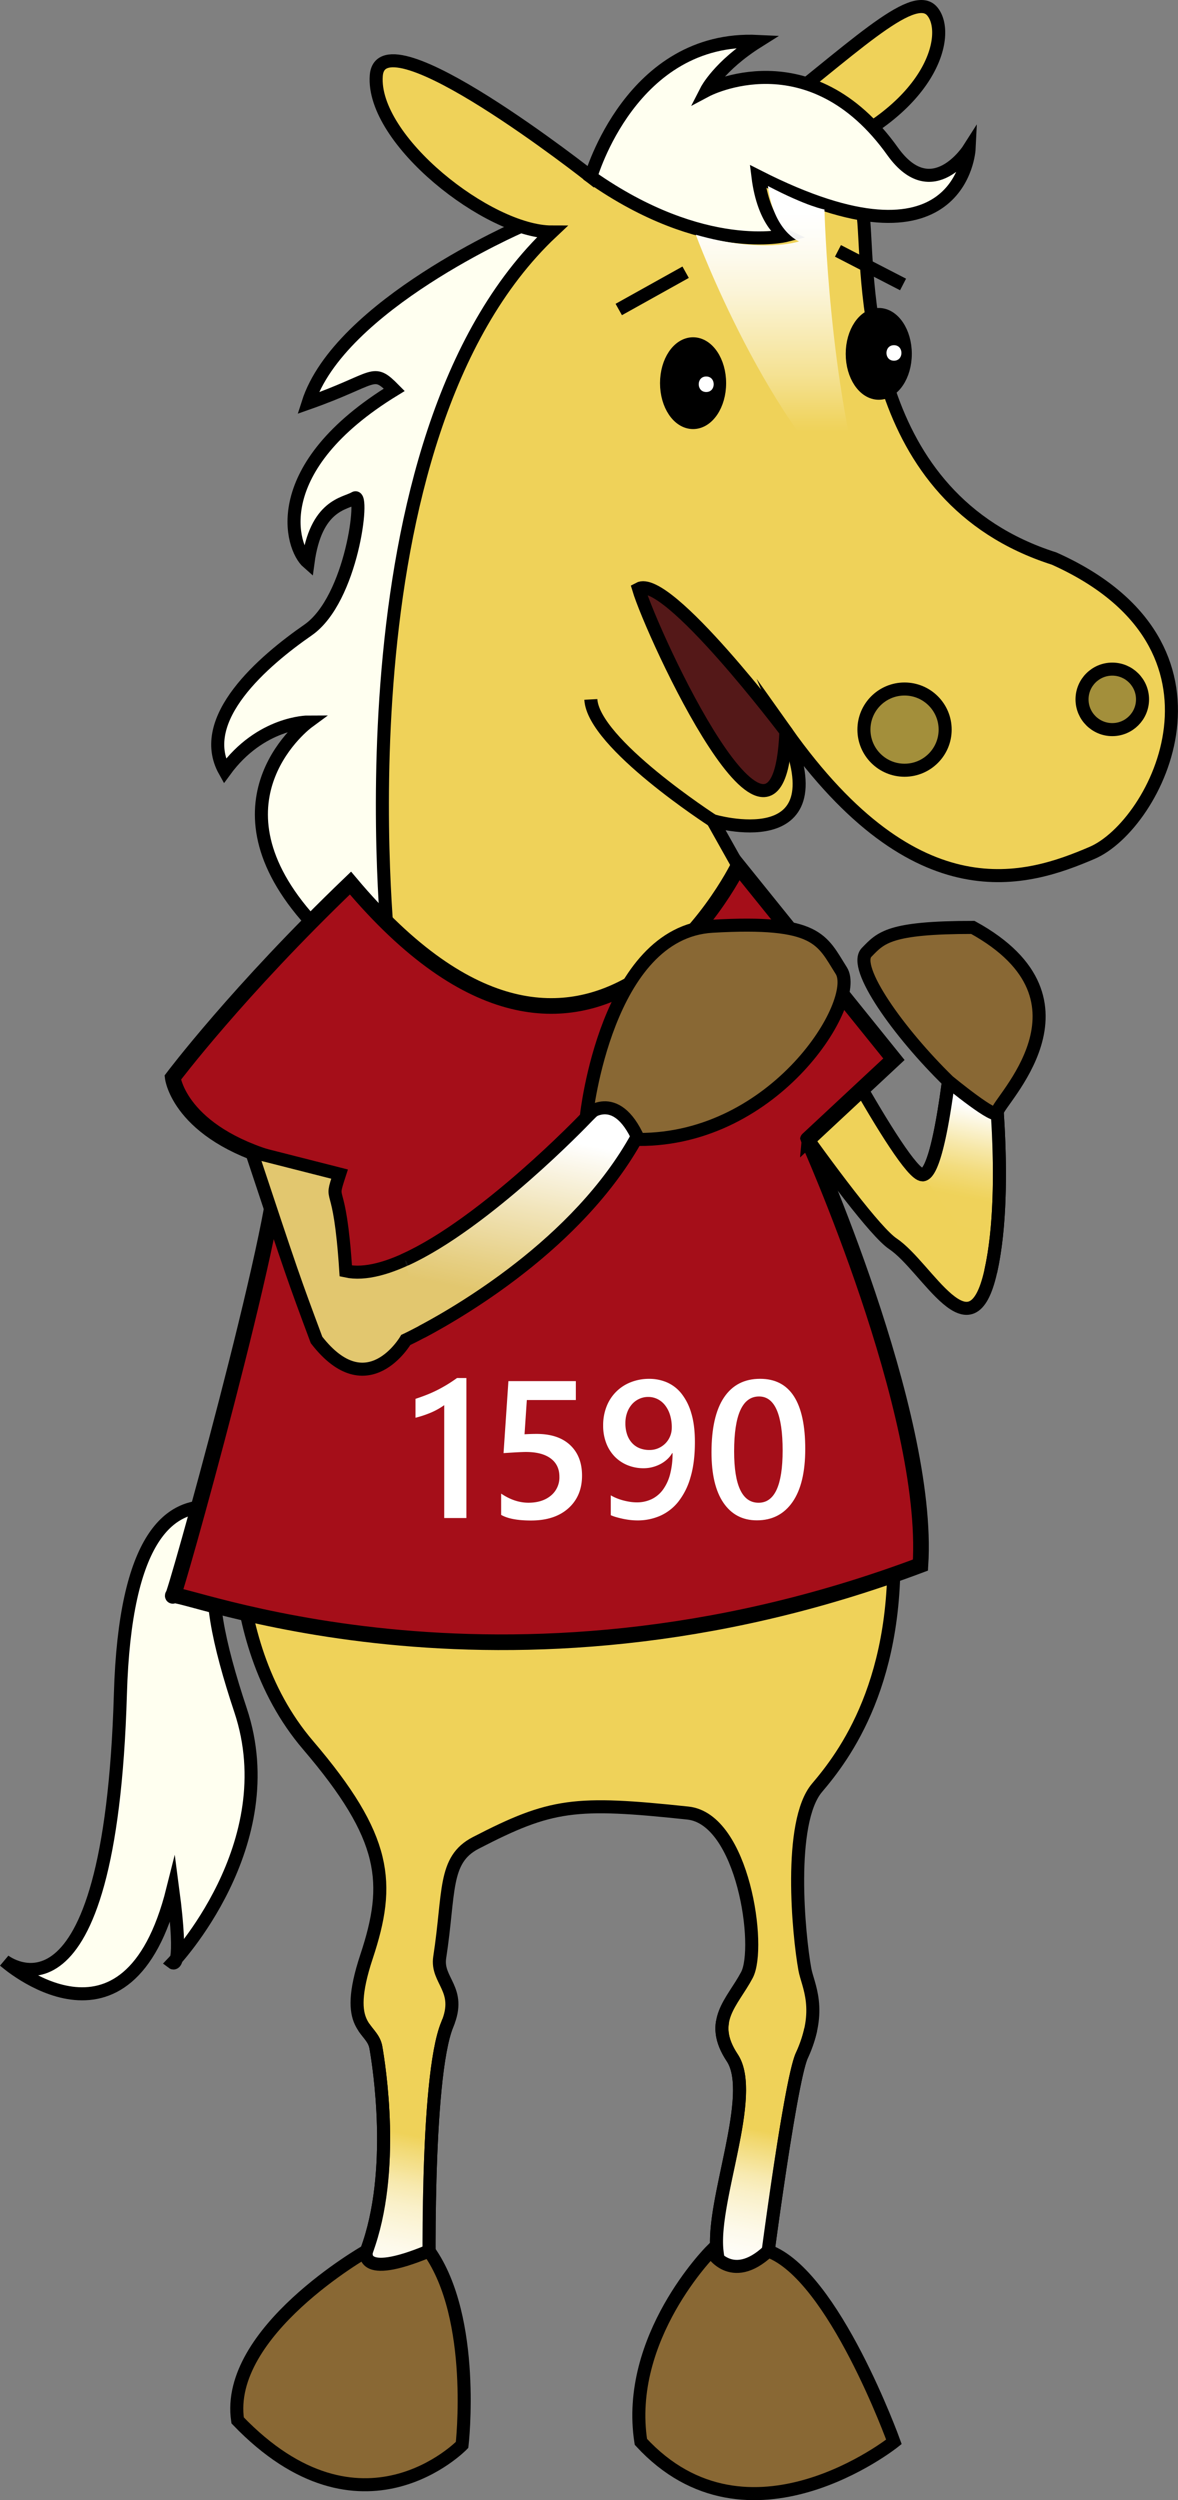 <svg xmlns="http://www.w3.org/2000/svg" xmlns:xlink="http://www.w3.org/1999/xlink" viewBox="0 0 903.55 1917.45"><rect x="0" y="0" width="903.55" height="1917.45" fill="#808080" stroke="none"/><defs><style>.cls-1{fill:ivory;}.cls-1,.cls-10,.cls-11,.cls-12,.cls-13,.cls-16,.cls-17,.cls-2,.cls-3,.cls-4,.cls-5,.cls-6,.cls-7,.cls-8,.cls-9{stroke:#000;stroke-miterlimit:10;}.cls-1,.cls-10,.cls-11,.cls-12,.cls-13,.cls-16,.cls-17,.cls-2,.cls-4,.cls-5,.cls-6,.cls-7,.cls-8,.cls-9{stroke-width:10px;}.cls-2{fill:#efd259;}.cls-3{fill:#a50e19;stroke-width:12px;}.cls-4{fill:#541818;}.cls-5{fill:#e2c76f;}.cls-6{fill:none;}.cls-14,.cls-8{fill:#fff;}.cls-9{fill:url(#linear-gradient);}.cls-10{fill:#933a22;}.cls-11{fill:url(#linear-gradient-2);}.cls-12{fill:#896834;}.cls-13{fill:#a38f3b;}.cls-15{fill:url(#linear-gradient-3);}.cls-16{fill:url(#linear-gradient-4);}.cls-17{fill:url(#linear-gradient-5);}</style><linearGradient id="linear-gradient" x1="378.98" y1="1032.77" x2="422.42" y2="818.83" gradientUnits="userSpaceOnUse"><stop offset="0.18" stop-color="#fff" stop-opacity="0"/><stop offset="0.28" stop-color="#fff" stop-opacity="0.15"/><stop offset="0.5" stop-color="#fff" stop-opacity="0.52"/><stop offset="0.76" stop-color="#fff"/></linearGradient><linearGradient id="linear-gradient-2" x1="727.57" y1="968.5" x2="759.42" y2="811.66" gradientUnits="userSpaceOnUse"><stop offset="0.15" stop-color="#fff" stop-opacity="0"/><stop offset="0.33" stop-color="#fff" stop-opacity="0.01"/><stop offset="0.33" stop-color="#fff" stop-opacity="0.01"/><stop offset="0.37" stop-color="#fff" stop-opacity="0.07"/><stop offset="0.46" stop-color="#fff" stop-opacity="0.23"/><stop offset="0.57" stop-color="#fff" stop-opacity="0.49"/><stop offset="0.7" stop-color="#fff" stop-opacity="0.84"/><stop offset="0.76" stop-color="#fff"/></linearGradient><linearGradient id="linear-gradient-3" x1="599.69" y1="390.38" x2="599.69" y2="142.7" gradientUnits="userSpaceOnUse"><stop offset="0" stop-color="#fff" stop-opacity="0"/><stop offset="0.24" stop-color="#fff" stop-opacity="0"/><stop offset="0.27" stop-color="#fff" stop-opacity="0.05"/><stop offset="0.41" stop-color="#fff" stop-opacity="0.34"/><stop offset="0.55" stop-color="#fff" stop-opacity="0.57"/><stop offset="0.67" stop-color="#fff" stop-opacity="0.76"/><stop offset="0.78" stop-color="#fff" stop-opacity="0.89"/><stop offset="0.87" stop-color="#fff" stop-opacity="0.97"/><stop offset="0.93" stop-color="#fff"/></linearGradient><linearGradient id="linear-gradient-4" x1="276.04" y1="1795.67" x2="326.66" y2="1546.32" gradientUnits="userSpaceOnUse"><stop offset="0.06" stop-color="#fff"/><stop offset="0.16" stop-color="#fff" stop-opacity="0.99"/><stop offset="0.23" stop-color="#fff" stop-opacity="0.95"/><stop offset="0.3" stop-color="#fff" stop-opacity="0.88"/><stop offset="0.36" stop-color="#fff" stop-opacity="0.79"/><stop offset="0.43" stop-color="#fff" stop-opacity="0.67"/><stop offset="0.49" stop-color="#fff" stop-opacity="0.52"/><stop offset="0.54" stop-color="#fff" stop-opacity="0.35"/><stop offset="0.6" stop-color="#fff" stop-opacity="0.15"/><stop offset="0.64" stop-color="#fff" stop-opacity="0"/><stop offset="0.85" stop-color="#fff" stop-opacity="0"/></linearGradient><linearGradient id="linear-gradient-5" x1="545.57" y1="1777.8" x2="591.74" y2="1550.39" xlink:href="#linear-gradient-4"/></defs><title>1590 Tilia-3-negative</title><g id="Layer_2" data-name="Layer 2"><g id="_3rd_Place" data-name="3rd Place"><path class="cls-1" d="M261.68,1221.09s-1.7-2-4.77-5.33c-26.79-29-157.55-157.62-164.56,83.42-7.81,268.63-89,204.59-89,204.59s94.36,84.34,129.17-54.66c8.26,62.47,0,56.22,0,56.22s86.35-90.58,52-193.66-34.9-168,75.48-92.59"/><path class="cls-1" d="M399.51,173.63S260.17,234,236.24,309.21c53.36-18.81,49.06-27.59,66.17-10.27-97.59,59.64-79.64,120.77-66.17,132.53,6-44.67,28.43-45,35.91-49.55s-2,77.77-35.91,101.28S150,551.38,172.4,591.35c27.43-37.62,63.83-37.62,63.83-37.62s-79.4,58.33-1.5,148.83,142.13-75.94,142.13-75.94l42.57-244.7,33.76-208.29Z"/><path class="cls-2" d="M212.84,791.91c23.68-87.88,85.49-62.41,85.49-62.41s-43.44-393,124.94-551.57c-48.63,0-138.4-70.54-134.66-119.92s164.59,77.6,164.59,77.6,18.7-52.91,128.91-42.33C651.17,40.38,700.07-9,715,8.64s0,77.6-93.52,112.87c3.74-10.58,37.41,0,41.15,49.38s0,211,145.88,257.48c149.63,67,78.55,204.57,29.12,225.74S703.81,703.48,602.82,561c41.15,97.37-56.11,68.41-56.11,68.41L614,749.33S692.59,901,707.55,901s24.86-116.39,24.86-116.39l27.5,17.64s15,105.81,0,172.83-48.63-3.53-75-21.16S543,763.44,543,763.44L296.09,795.19s-3.92,6.93-8.56,21.28Z"/><path class="cls-2" d="M184.87,1129.77s-20.07,124.95,51.37,208.6c60.86,71.27,63.59,105.81,44.89,162.25s4.32,53.15,7.2,69.68c2.29,13.13,15.55,95-7.2,156.05-17.46,46.87-8.38,68.66-8.38,68.66l56.61-36s-3.44-165.42,13.78-206.52c11.29-26.94-8.66-33.21-5.87-51.31,7.7-50,2.65-74.86,27.62-87.77,58-30,76-32.11,162.69-22.92,42.59,4.51,56.53,103.07,45.31,124.23S543,1550,561.67,1578.21s-16,109.34-11.73,148.14,31.25,71,32.71,53.15,23-182.72,32.35-203c16.21-35.27,4.57-53.88,2.35-66.1-4.82-26.48-13.09-112.85,9.35-139.3,20.1-23.69,65.43-82.11,58.18-198.5S184.87,1129.77,184.87,1129.77Z"/><path class="cls-3" d="M566.28,664.28,685.66,812.36l-66,61.53S713.49,1082.74,706,1200.3c-324.67,122-573.5,16.46-573.5,23.51s83.36-291.55,80.33-333.87c-75.34-21.16-80.33-63.48-80.33-63.48s49.77-66.21,136.32-149.21C453.19,896.68,566.28,664.28,566.28,664.28Z"/><path class="cls-4" d="M602.82,561s-91.45-121.26-113-109.44C499.95,485.79,597.23,697.42,602.82,561Z"/><path class="cls-1" d="M453.19,135.62S484.09,27.07,581.33,31.77c-29.92,18.81-39.52,37.62-39.52,37.62s79.55-42.32,143.07,47c30.35,42,58.46-2.35,58.46-2.35s-4.91,101.1-162,21.16c4.59,37.21,21.48,45.4,21.48,45.4S539.82,196.49,453.19,135.62Z"/><path class="cls-5" d="M260.46,900.46c-8.19,25.32,0,0,4.77,74.28,59.51,13.07,183.29-116.39,183.29-116.39s52.37-56.43,48.63-3.53c-48.63,109.34-185.9,172.83-185.9,172.83s-29.31,50.48-68.46,0c-18-48.35-18-48.35-49.87-144.36Z"/><path class="cls-6" d="M546.71,629.41s-91.73-59.22-93.52-93"/><ellipse id="eye_L" class="cls-7" cx="531.6" cy="293.87" rx="20.35" ry="30.2"/><ellipse id="eye_R" class="cls-7" cx="674.03" cy="271.39" rx="20.35" ry="30.2"/><line class="cls-8" x1="474.6" y1="237.37" x2="525.89" y2="208.78"/><line class="cls-8" x1="642.73" y1="192.41" x2="692.66" y2="218.17"/><path class="cls-9" d="M323.42,1021.49c33.47-17.73,127.27-73.22,169.49-157.72-.08-.69-.14-1.38-.22-2.07h1.24q1-2,1.88-4c-.27-1.84-.71-3.45-.12-4,.56-.35,1.08-.7,1.59-1.06,2.15-49.15-48.75,5.7-48.75,5.7s-76,79.44-137.48,107.58c-.11.25-.23.51-.36.78"/><path class="cls-10" d="M683.55,917"/><path class="cls-11" d="M759.92,975.07c11.8-52.83,5-129.76,1.59-160-7.61-3.88-15.27-8.26-23.83-5.41a45.4,45.4,0,0,0-8.23,3.7c-4,34.47-11.79,87.6-21.9,87.6"/><path class="cls-12" d="M449.85,855.28s15.22-140.21,96.49-144.91,84,10.54,98.94,34.05S595.37,874.29,489.86,873.89C472.08,834,449.85,855.28,449.85,855.28Z"/><path class="cls-12" d="M727.49,829.27s37.94,31.25,37.4,23.76,83.83-85.35-18.7-141.77c-64.29,0-70.45,7.78-81.5,19.17S689.3,792,727.49,829.27Z"/></g><g id="_1st_Place" data-name="1st Place"><circle id="nostril_R" class="cls-13" cx="693.8" cy="559.57" r="31.15"/><circle id="nostril_L" class="cls-13" cx="853.14" cy="536.37" r="23.2"/><path class="cls-14" d="M541.68,300.65c7.66,0,7.67-11.91,0-11.91s-7.67,11.91,0,11.91Z"/><path class="cls-14" d="M685.68,276.65c7.66,0,7.67-11.91,0-11.91s-7.67,11.91,0,11.91Z"/><path class="cls-15" d="M533.68,180s55.48,150.35,132,210.35c-30-93-33.3-229.69-33.3-229.69s-12.71-2-43.37-18c4.33,34.93,23.9,42.49,23.9,42.49S584.68,194.7,533.68,180Z"/><path class="cls-16" d="M279.07,1554.75c3.65,5.43,8.09,8.88,9.25,15.55,2.29,13.13,15.55,95-7.2,156.05-17.46,46.87-8.38,68.66-8.38,68.66l56.61-36s-3.44-165.42,13.78-206.52c.37-.89.71-1.76,1-2.61"/><path class="cls-12" d="M281.12,1726.35s-108.93,61.75-98.85,129.93c94.86,98.75,172.16,18.81,172.16,18.81s11.19-97-25.35-148.74C274.06,1749.3,281.12,1726.35,281.12,1726.35Z"/><path class="cls-17" d="M554.12,1550.85c-1.28,7.85.39,16.57,7.55,27.36,18.7,28.22-16,109.34-11.73,148.14s31.25,71,32.71,53.15,23-182.72,32.35-203a96.7,96.7,0,0,0,6.84-20"/><path class="cls-12" d="M545.35,1726.35s-66.25,66.45-53.78,146.39c82.29,89.34,194.09,0,194.09,0s-46.16-128.2-96.43-146.39C560.68,1753,545.35,1726.35,545.35,1726.35Z"/></g><g id="Text-_outline" data-name="Text- outline"><path class="cls-14" d="M357.73,1056.86v107.37h-17v-86.57a54.13,54.13,0,0,1-9.92,5.6,81.8,81.8,0,0,1-12.12,4.06v-14.5q4.25-1.39,8.2-2.93t7.8-3.44q3.84-1.9,7.76-4.25t8.09-5.35Z"/><path class="cls-14" d="M384.39,1161.82v-16.33q10.33,7,20.95,7t17.21-5.46a18,18,0,0,0,6.52-14.54q0-8.94-6.63-13.92t-19-5q-4.25,0-17.21.88l3.74-55.22h51.71v14.5H404.09L402.33,1100q5.05-.29,9.16-.29,16.7,0,25.82,8.57t9.12,23.44q0,15.6-10.44,25t-28.67,9.41Q391.93,1166.14,384.39,1161.82Z"/><path class="cls-14" d="M533,1106q0,15.75-3.41,27.1a53.63,53.63,0,0,1-9.37,18.68,36.87,36.87,0,0,1-14,10.8,42.88,42.88,0,0,1-17.25,3.48,50.47,50.47,0,0,1-6-.37q-3-.37-5.79-1t-5-1.28a33.2,33.2,0,0,1-3.7-1.35V1146.8a30.44,30.44,0,0,0,3.81,1.94,40.52,40.52,0,0,0,4.94,1.76,48.76,48.76,0,0,0,5.57,1.24,34.4,34.4,0,0,0,5.6.48,26.06,26.06,0,0,0,11.32-2.42,23.29,23.29,0,0,0,8.68-7.18,34.75,34.75,0,0,0,5.53-11.83,62.11,62.11,0,0,0,1.94-16.37h-.29a19.4,19.4,0,0,1-3.48,4.43,24.29,24.29,0,0,1-4.94,3.66,27.52,27.52,0,0,1-6.19,2.53,26.92,26.92,0,0,1-7.29,1,32.28,32.28,0,0,1-12.27-2.31,28.9,28.9,0,0,1-9.85-6.56,30.23,30.23,0,0,1-6.55-10.33,36.86,36.86,0,0,1-2.38-13.55,38.87,38.87,0,0,1,2.71-14.83A32.48,32.48,0,0,1,484,1060a38,38,0,0,1,14-2.53,34.23,34.23,0,0,1,13.44,2.67,29,29,0,0,1,11.13,8.5,43.36,43.36,0,0,1,7.62,15.05Q533,1092.9,533,1106Zm-17.72-11.21a32,32,0,0,0-1.35-9.59,23,23,0,0,0-3.77-7.4,17.05,17.05,0,0,0-5.75-4.76,15.93,15.93,0,0,0-7.29-1.68,16.21,16.21,0,0,0-6.7,1.43,16.56,16.56,0,0,0-5.57,4.06,19.58,19.58,0,0,0-3.77,6.37,23.55,23.55,0,0,0-1.39,8.28,26.16,26.16,0,0,0,1.35,8.79,18.25,18.25,0,0,0,3.77,6.41,15.8,15.8,0,0,0,5.82,4,20.11,20.11,0,0,0,7.51,1.35,16.77,16.77,0,0,0,6.77-1.35,17.39,17.39,0,0,0,5.42-3.66,16.78,16.78,0,0,0,3.63-5.46A17.27,17.27,0,0,0,515.27,1094.8Z"/><path class="cls-14" d="M580.53,1166q-16.41,0-25.6-13.4t-9.19-38.75q0-27.83,9.59-42.11T583,1057.45q34.64,0,34.64,53.83,0,26.66-9.78,40.69T580.53,1166Zm1.68-95q-19.12,0-19.12,42.11,0,39.4,18.75,39.4,18.46,0,18.46-40.06Q600.3,1071,582.21,1071Z"/></g></g></svg>